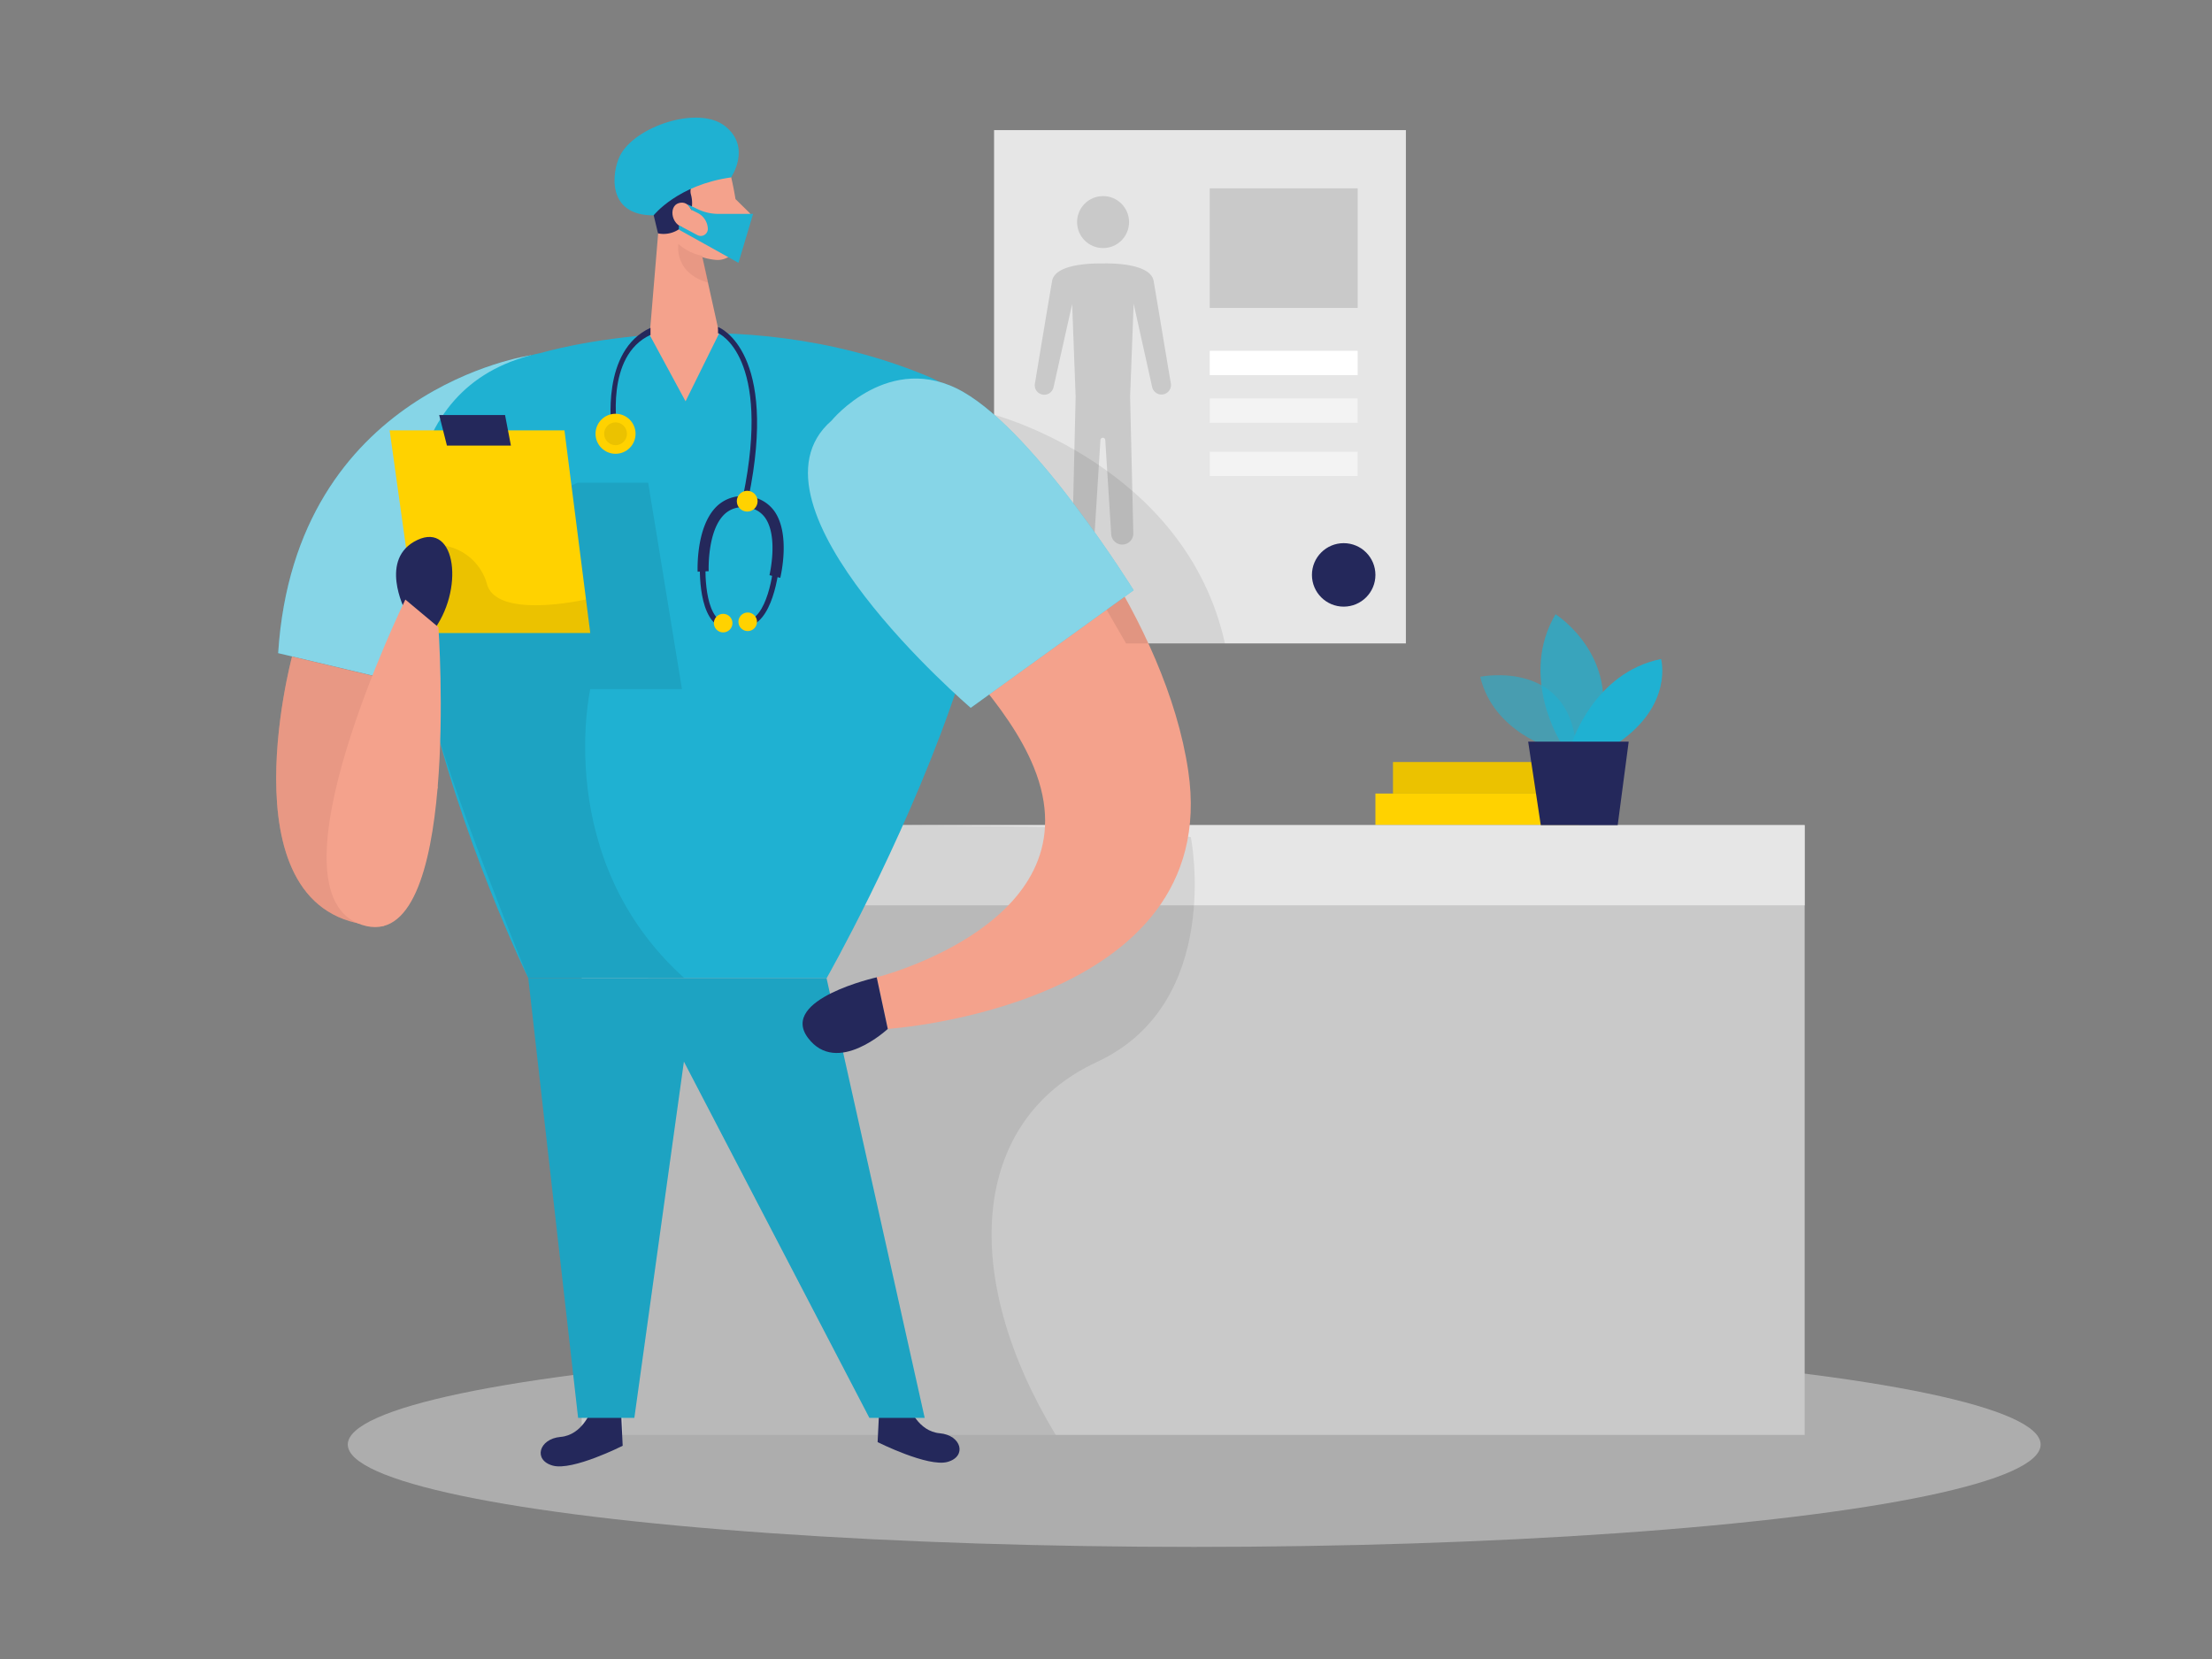 <svg id="Layer_1" data-name="Layer 1" xmlns="http://www.w3.org/2000/svg" viewBox="0 0 400 300"><rect x="0" y="0" width="400" height="300" fill="#808080" stroke="none"/><title>61_doctor_two-color</title><path d="M96,64.25s-42.63,6-45.7,53.86l29.45,7Z" fill="#1fb1d2"/><path d="M96,64.25s-42.63,6-45.7,53.86l29.45,7Z" fill="#fff" opacity="0.46"/><rect x="179.76" y="23.53" width="74.47" height="92.82" fill="#e6e6e6"/><rect x="248.72" y="143.5" width="36.83" height="5.71" fill="#ffd200"/><rect x="251.9" y="137.8" width="36.83" height="5.71" fill="#ffd200"/><rect x="251.9" y="137.8" width="36.83" height="5.71" opacity="0.08"/><ellipse cx="215.95" cy="261.22" rx="153.06" ry="18.51" fill="#e6e6e6" opacity="0.45"/><rect x="105.19" y="149.21" width="221.15" height="110.27" fill="#c9c9c9"/><rect x="105.19" y="149.21" width="221.15" height="14.5" fill="#e6e6e6"/><path d="M215.34,151.38s6,30-17,40.67-24.75,38.88-7.42,67.44H112.51l4.79-84.44,46-25.84,40,.5Z" opacity="0.08"/><path d="M52.81,118.73s-13.08,48.61,16.58,48.7l9.75-25-4.89-18.58Z" fill="#f4a28c"/><path d="M52.81,118.73s-13.08,48.61,16.58,48.7l9.75-25-4.89-18.58Z" fill="#ce8172" opacity="0.31"/><path d="M106.85,255.14s-1.55,4.36-5.48,4.7-5,4.2-1.41,5.19,12.64-3.59,12.64-3.59l-.27-5.67Z" fill="#24285b"/><path d="M164.46,254.47s1.55,4.36,5.48,4.71,4.95,4.19,1.41,5.18-12.65-3.58-12.65-3.58l.28-5.68Z" fill="#24285b"/><path d="M281,135.45s-10.92-2.93-13.33-13.07c0,0,16.87-3.48,17.43,14Z" fill="#1fb1d2" opacity="0.58"/><path d="M282.29,134.36s-7.67-12-1-23.29c0,0,12.87,8.1,7.23,23.29Z" fill="#1fb1d2" opacity="0.73"/><path d="M284.25,134.36s4-12.73,16.12-15.19c0,0,2.31,8.25-7.81,15.19Z" fill="#1fb1d2"/><polygon points="276.34 134.11 278.62 149.21 292.53 149.21 294.52 134.11 276.34 134.11" fill="#24285b"/><path d="M135.47,38.43,133,36h0c-.42-2.6-.93-4.56-.93-4.56-.9-4.41-7.83-6.55-11.44-2.91A6.61,6.61,0,0,0,118.9,36l3.24,6c1.45,3.7,4.8,4.76,7.32,5a3.7,3.7,0,0,0,4-3.38,20.67,20.67,0,0,0,0-2.62l1.54-.57A1.18,1.18,0,0,0,135.47,38.43Z" fill="#f4a28c"/><polygon points="119.31 38.68 117.3 62.75 130.64 62.91 126.84 45.77 119.31 38.68" fill="#f4a28c"/><path d="M114.71,31.89c2.49,1.26,2.84,4.34,3.49,7l.79,3.31a5,5,0,0,0,5.63-3,5.92,5.92,0,0,0,.33-4,2.13,2.13,0,0,1,1.87-2.72l1.1-.11a9.52,9.52,0,0,0,4-1.45h0l-.39-5.2" fill="#24285b"/><path d="M125.36,38.94s-.52-2.79-2.59-2.22-1.33,4.6,1.59,4.5Z" fill="#f4a28c"/><path d="M127,46.26a9,9,0,0,1-4.32-2.14s-.93,5.21,5.41,7Z" fill="#ce8172" opacity="0.31"/><path d="M98,63.78s34.56-10.38,69.78,4.27-18.29,108.82-18.29,108.82H95.53S45.51,74.38,98,63.78Z" fill="#1fb1d2"/><circle cx="199.47" cy="40.16" r="4.7" fill="#c9c9c9"/><path d="M208.61,50.79c-.61-3.42-8.75-3.16-9.18-3.15s-8.56-.27-9.17,3.15c-.51,2.85-2.41,14.31-3.11,18.55a1.71,1.71,0,0,0,1.3,2h0a1.72,1.72,0,0,0,2.06-1.3l3.37-15.07.63,16.75-.58,24.74a2,2,0,0,0,1.76,2h0a2,2,0,0,0,2.24-1.86l1.06-17a.44.44,0,0,1,.88,0l1.07,17a2,2,0,0,0,2.24,1.86h0a2,2,0,0,0,1.76-2l-.58-24.74L205,54.92,208.35,70a1.72,1.72,0,0,0,2.06,1.3h0a1.72,1.72,0,0,0,1.31-2C211,65.1,209.11,53.64,208.61,50.79Z" fill="#c9c9c9"/><path d="M129.94,38.68h6.24l-2.64,8.85-10.77-6v-.79l3.34,1.77A1.28,1.28,0,0,0,128,41.35h0a3.35,3.35,0,0,0-1.9-2.87l-1-.5-.84-1.06,2.11,1A8.76,8.76,0,0,0,129.94,38.68Z" fill="#1fb1d2"/><path d="M104.4,87.3h12.81l6.11,37.32H106.74s-6.92,30.73,17,52.25H95.53S80.77,141,78,128.21L76.7,100.5Z" opacity="0.08"/><path d="M117.48,60.57l6.49,12,6.08-12.3A30.07,30.07,0,0,0,117.48,60.57Z" fill="#f4a28c"/><polygon points="70.46 77.82 102.07 77.82 106.74 114.46 75.58 114.46 70.46 77.82" fill="#ffd200"/><path d="M80.51,98.7a9.64,9.64,0,0,1,7.57,7C90,112.07,106,108.39,106,108.39l.77,6.07-28.63-.09Z" opacity="0.08"/><polygon points="79.42 75.05 80.82 80.58 92.39 80.58 91.33 75.05 79.42 75.05" fill="#24285b"/><path d="M73.23,110.3S68.4,101,75.46,97.65s8.59,9.22,2.65,16.72Z" fill="#24285b"/><path d="M118.2,38.94s4.33-5.51,14-6.86c0,0,3.76-5.44-1.08-9.27s-16.34.06-19,5.33C110.63,31.1,109.62,39,118.2,38.94Z" fill="#1fb1d2"/><path d="M73.3,108.42s-25.89,53-7.85,58.83,13.83-53.83,13.83-53.83Z" fill="#f4a28c"/><path d="M150.57,79.33c4.82-10,18-12.45,26.48-5.25,11.9,10.16,33.82,38.36,37.82,65.31,6.34,42.67-54.33,46.67-54.33,46.67l-2-9.33s39.8-10,28.4-38C177.82,116.33,142.4,96.27,150.57,79.33Z" fill="#f4a28c"/><path d="M179.76,75s34.62,9.16,41.75,41.36H203.63Z" opacity="0.08"/><path d="M150.37,76.06s10.5-12.83,23.84-5.17S205,106.73,205,106.73L175.54,128S132.71,91.39,150.37,76.06Z" fill="#1fb1d2"/><path d="M150.37,76.06s10.5-12.83,23.84-5.17S205,106.73,205,106.73L175.54,128S132.71,91.39,150.37,76.06Z" fill="#fff" opacity="0.46"/><polygon points="149.46 176.87 95.53 176.87 104.54 256.39 114.71 256.39 123.67 191.97 157.21 256.39 167.21 256.39 149.46 176.87" fill="#1fb1d2"/><polygon points="149.46 176.87 95.53 176.87 104.54 256.39 114.71 256.39 123.67 191.97 157.21 256.39 167.21 256.39 149.46 176.87" opacity="0.08"/><rect x="218.76" y="34.06" width="26.75" height="21.62" fill="#c9c9c9"/><rect x="218.76" y="63.44" width="26.75" height="4.4" fill="#fff"/><rect x="218.76" y="72.05" width="26.75" height="4.4" fill="#fff" opacity="0.5"/><rect x="218.76" y="81.68" width="26.75" height="4.4" fill="#fff" opacity="0.5"/><circle cx="242.98" cy="103.96" r="5.74" fill="#24285b"/><path d="M158.54,176.73s-17.67,3.94-12.44,10.94,14.44-1.61,14.44-1.61Z" fill="#24285b"/><path d="M110.63,77.9c-.09-.59-2-14.51,7-18.62l0,1.28c-8.26,3.79-6,17-6,17.18Z" fill="#24285b"/><path d="M135.36,90l-1-.21c5.22-25.41-4.42-29.52-4.52-29.56V59.13C130.3,59.29,140.76,63.74,135.36,90Z" fill="#24285b"/><path d="M141.1,104.49l-1.95-.48c0-.07,1.66-7-.83-10.44a4.47,4.47,0,0,0-3.52-1.82A4.68,4.68,0,0,0,131,93c-3.14,3-2.85,10.22-2.85,10.29l-2,.09c0-.33-.33-8.13,3.45-11.81A6.7,6.7,0,0,1,135,89.75a6.47,6.47,0,0,1,5,2.64C143,96.56,141.17,104.16,141.1,104.49Z" fill="#24285b"/><circle cx="135.12" cy="90.63" r="1.88" fill="#ffd200"/><circle cx="111.31" cy="78.44" r="3.62" fill="#ffd200"/><circle cx="111.31" cy="78.44" r="2.06" opacity="0.08"/><path d="M130.19,113.36c-4.25-2.12-3.62-11.82-3.59-12.23l1,.07c0,.1-.62,9.44,3,11.27Z" fill="#24285b"/><circle cx="130.77" cy="112.68" r="1.68" fill="#ffd200"/><path d="M135.68,113.19l-.32-.94c3.88-1.29,4.61-10.63,4.62-10.73l1,.08C140.94,102,140.19,111.7,135.68,113.19Z" fill="#24285b"/><circle cx="135.21" cy="112.44" r="1.68" fill="#ffd200"/></svg>